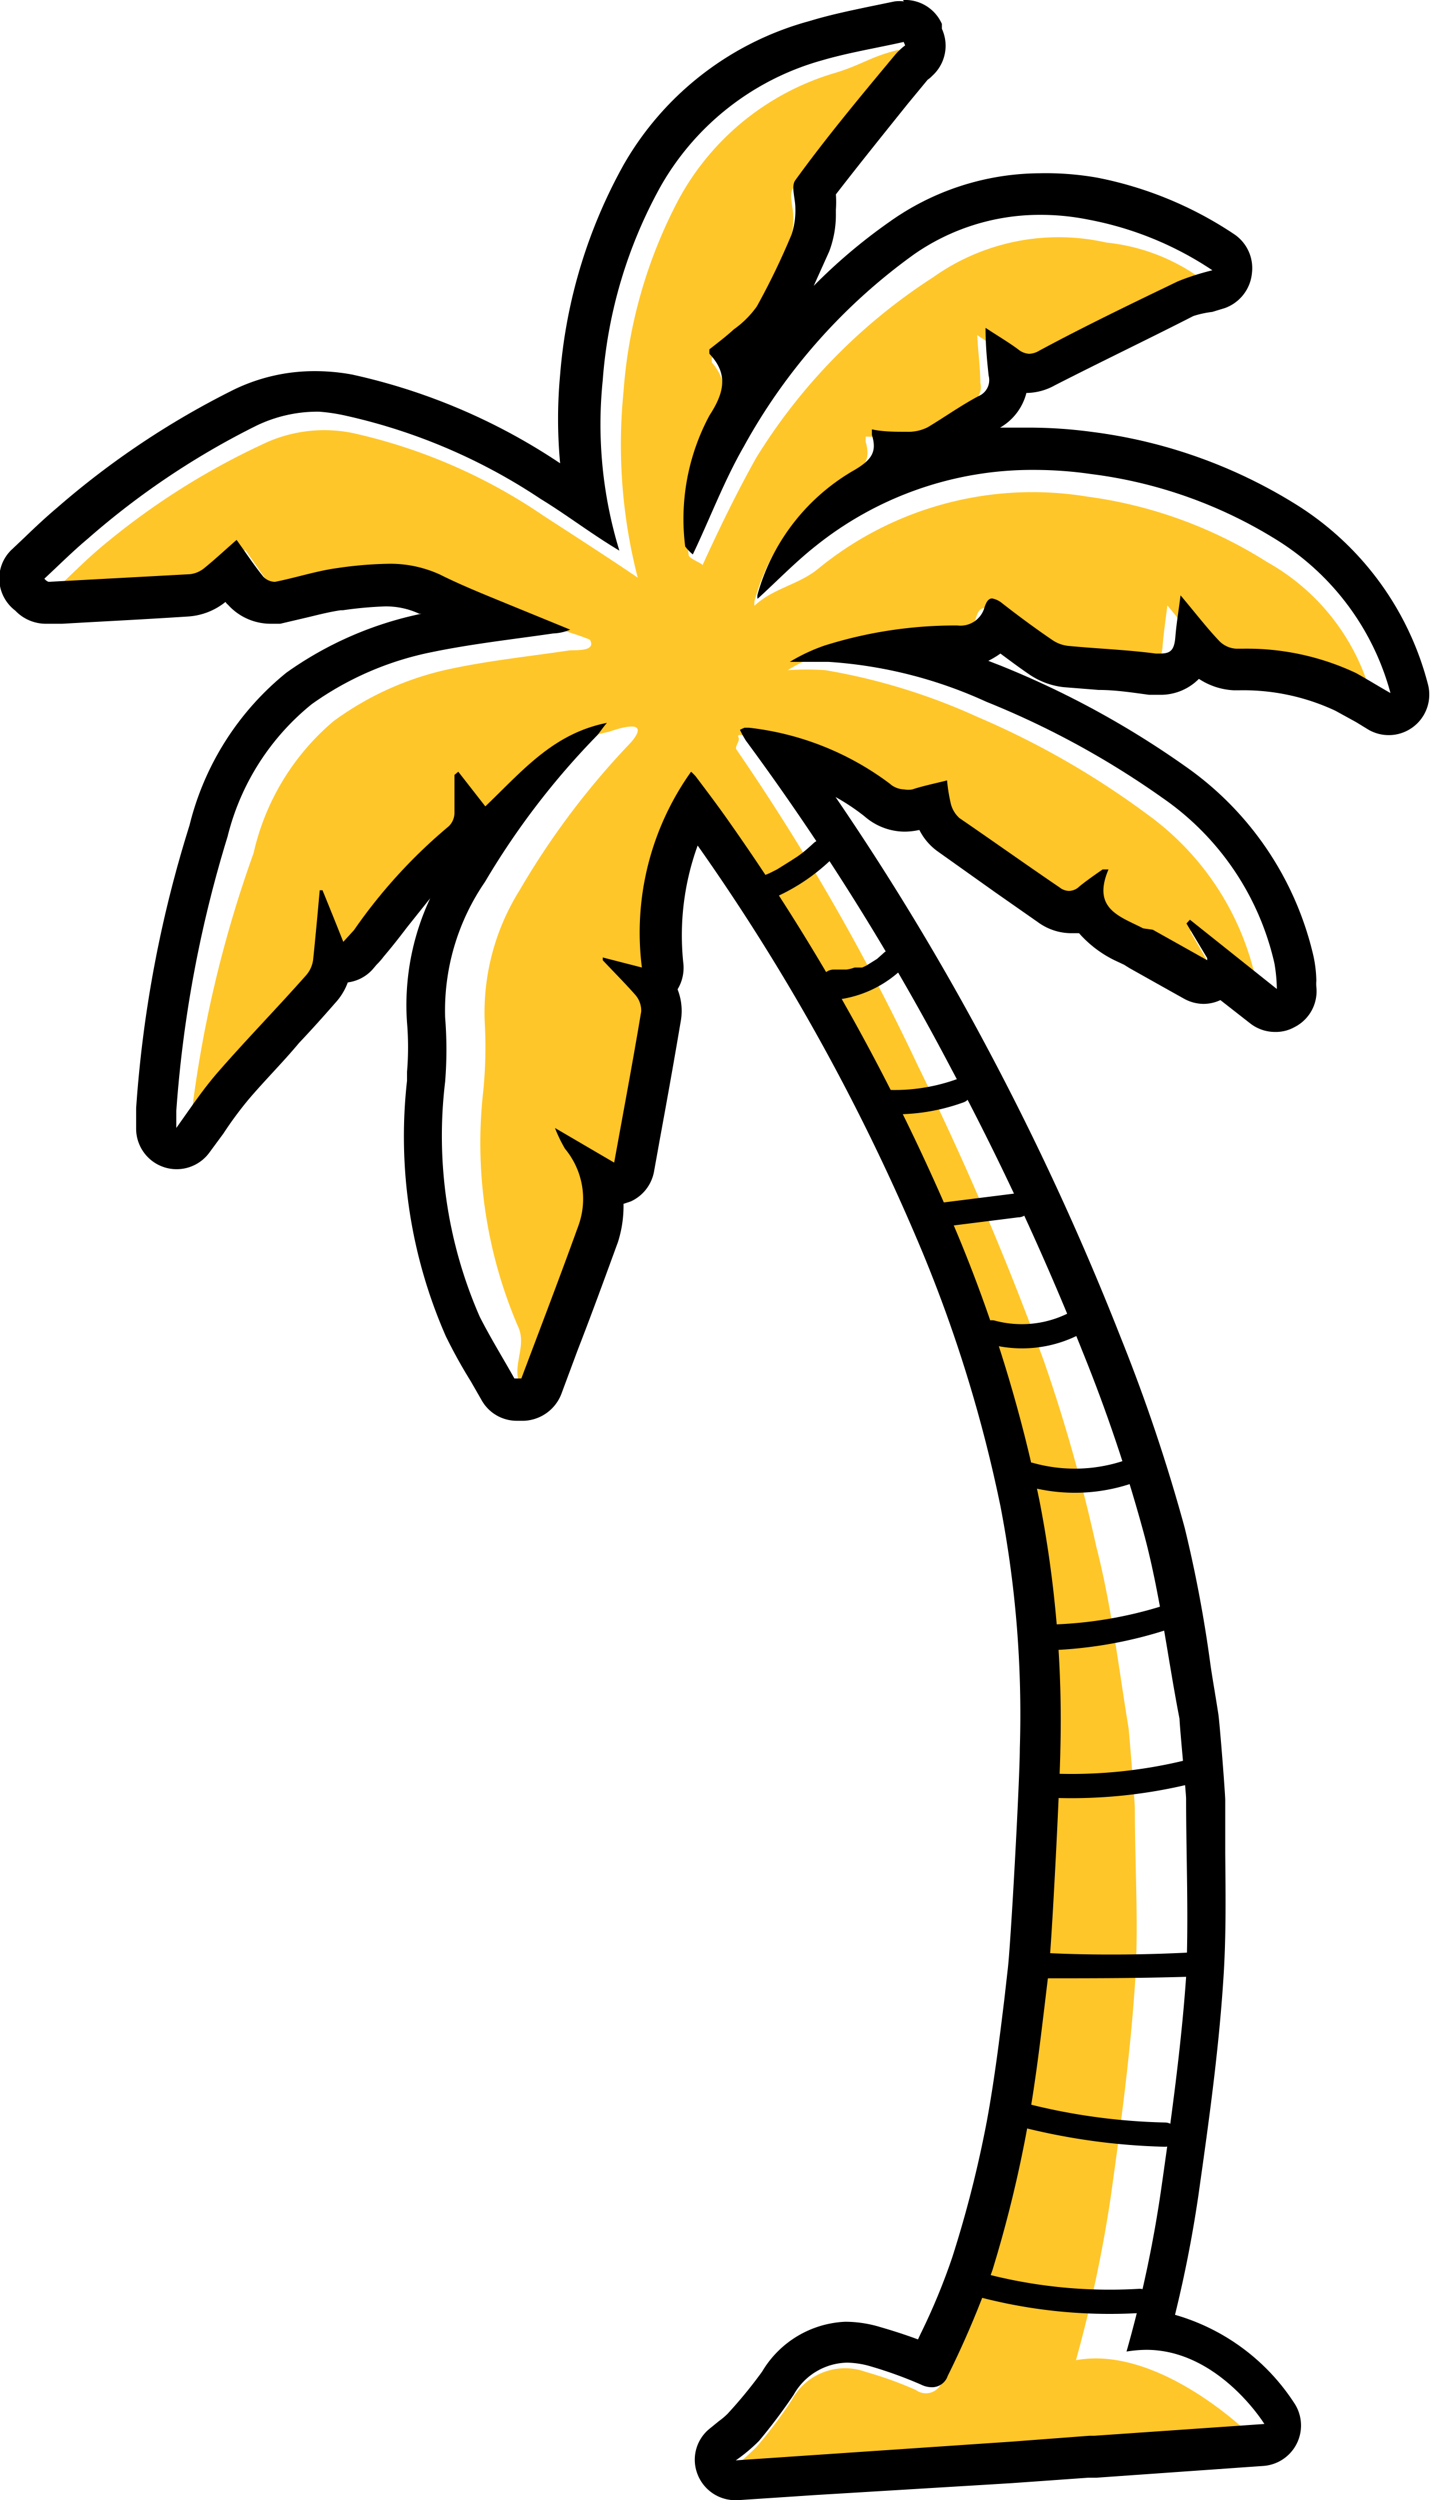 <svg xmlns="http://www.w3.org/2000/svg" viewBox="0 0 41.31 72.15"><defs><style>.cls-1{fill:#ffc629;}</style></defs><title>Asset 8</title><g id="Layer_2" data-name="Layer 2"><g id="Layer_1-2" data-name="Layer 1"><path class="cls-1" d="M27.43,18.33a.7.7,0,0,0,.75-.52c.11-.35.27-.29.49-.13.47.36.94.73,1.42,1.07a1.07,1.07,0,0,0,.46.17c.82.08,1.64.11,2.45.22.4.05.53-.11.56-.48s.08-.72.14-1.19c.42.51.74.93,1.09,1.32a.74.74,0,0,0,.49.22,7.11,7.11,0,0,1,3.36.7c.33.16.64.37,1,.58a6.3,6.3,0,0,0-3.06-4.07,12.86,12.86,0,0,0-5.2-1.89,9.76,9.76,0,0,0-7.77,2.09c-.57.46-1.28.55-1.83,1.06a.56.56,0,0,1,0-.13,5.92,5.92,0,0,1,2.75-3.6c.43-.26.61-.49.46-1,0,0,0-.07,0-.15.33,0,.67.07,1,.07a1.31,1.31,0,0,0,.59-.13c.49-.28.94-.64,1.43-.9a.51.51,0,0,0,.29-.59c0-.42-.06-.84-.09-1.38.37.25.65.42.91.62a.48.48,0,0,0,.6,0c1.3-.68,2.62-1.33,3.93-2,.28-.13.59-.2.92-.32A5.63,5.63,0,0,0,31.94,7a6.25,6.25,0,0,0-5,1,16.5,16.5,0,0,0-5.11,5.21c-.56,1-1.08,2.07-1.55,3.1,0-.05-.39-.19-.4-.29a6.54,6.54,0,0,1,.67-3.78c.39-.66.5-1.2,0-1.78a.7.7,0,0,1,0-.13c.22-.18.47-.37.69-.58a2.9,2.9,0,0,0,.65-.66A21.62,21.62,0,0,0,22.8,7a2.41,2.41,0,0,0,.1-.76c0-.28-.14-.64,0-.81C23.8,4.23,24.76,3,25.7,1.84A2.27,2.27,0,0,1,26,1.58l-.06-.14c-.78.18-1.06.43-1.82.66a7.56,7.56,0,0,0-4.51,3.62A14,14,0,0,0,18,11.3a15.38,15.38,0,0,0,.41,5.37c-.79-.54-2-1.32-2.71-1.78A15.88,15.88,0,0,0,10.2,12.5a4.1,4.1,0,0,0-2.64.33,21,21,0,0,0-4.69,3c-.42.36-.82.76-1.23,1.15.09.06.11.1.13.09l4-.22a.75.75,0,0,0,.4-.17c.31-.26.6-.53.91-.81.27.38.5.73.75,1.05a.46.46,0,0,0,.38.15c.59-.12,1.17-.32,1.77-.4a4.75,4.75,0,0,1,2.86.2c.65.31,1.32.58,2,.86s1.62.49,2.19.73c.2.36-.45.29-.6.31-1.14.17-2.29.29-3.42.53a8.74,8.74,0,0,0-3.38,1.51,7,7,0,0,0-2.31,3.81,34.68,34.68,0,0,0-1.81,7.69c0,.13,0,.27,0,.5.43-.6.78-1.14,1.18-1.61.8-.94,1.64-1.85,2.45-2.78A.78.78,0,0,0,9.27,28c.08-.67,0-1.24,0-1.9h.08L10,27.52c.13-.15.37-.34.45-.44a15,15,0,0,1,2.67-3,.6.6,0,0,0,.16-.38c0-.36,0-.73,0-1.09l.11-.09.76,1c1-1,1.91-2.1,3.42-2.4,1.36-.47.68.27.6.35A22.63,22.63,0,0,0,15,25.69a6.65,6.65,0,0,0-1,3.94,12.81,12.81,0,0,1-.05,1.86,13.42,13.42,0,0,0,1,6.78c.29.6-.23,1.18.1,1.77h.19c.53-1.47,1.08-2.93,1.6-4.39a2.38,2.38,0,0,0-.18-2.06c-.11-.23-.35-.5-.48-.78l1.67,1c.27-1.49.57-3.11.81-4.54a.72.72,0,0,0-.17-.48c-.28-.36-.6-.7-.91-1l0-.07c.34.09.64.37,1.05.48A8.07,8.07,0,0,1,20,22.54a.36.36,0,0,1,.13.13c.33.44.66.89,1,1.35a63.07,63.07,0,0,1,6.46,12,43.19,43.19,0,0,1,2.25,7.5,34.08,34.08,0,0,1,.56,7.2c0,.89-.25,5.7-.34,6.5-.18,1.47-.34,3-.6,4.42a37.59,37.59,0,0,1-1,4.07,27.79,27.79,0,0,1-1.26,3,.49.49,0,0,1-.76.26A10.69,10.69,0,0,0,25,68.45a1.75,1.75,0,0,0-2.15.82,13.2,13.2,0,0,1-1,1.33,6.13,6.13,0,0,1-.64.57l7.65-.47c.74,0,1.47-.12,2.2-.16a.58.58,0,0,0,.14,0L36,70.18s-2.58-2.51-4.94-2.07a38.88,38.88,0,0,0,1-4.68c.28-2,.56-4.06.7-6.11.12-1.71,0-3.43,0-5.15,0-.15-.16-2.13-.18-2.3-.29-1.75-.49-3.52-.93-5.23a47.21,47.21,0,0,0-1.51-5.35,86.3,86.3,0,0,0-3.63-8.51,65.12,65.12,0,0,0-5.25-9.15c-.06-.09.11-.24.06-.35s.1-.06.13-.06h.12a8.12,8.12,0,0,1,4,1.65.59.59,0,0,0,.64.13c.33-.1.66-.17,1-.26a6.79,6.79,0,0,0,.1.68.89.89,0,0,0,.25.42l2.81,2a.41.41,0,0,0,.57,0c.2-.17.43-.33.64-.49l.17,0c-.5,1.15.32,1.36,1,1.7a1.1,1.1,0,0,1,.14.09c.51.29,1.51.51,2,.8l.05-.06-.58-1,.09-.11c.81.65,1.14,1.38,2,2,0-.23-.14-.27-.2-.52a8,8,0,0,0-3.13-4.75,24.1,24.1,0,0,0-4.9-2.81,17.71,17.71,0,0,0-4.39-1.35,7.93,7.93,0,0,0-1.09,0,4.47,4.47,0,0,1,1-.47A11.94,11.94,0,0,1,27.43,18.33Z"/><path d="M26.07,1.17l.06.14a1.73,1.73,0,0,0-.28.26c-1,1.2-2,2.4-2.89,3.63-.13.17,0,.53,0,.8a2.18,2.18,0,0,1-.11.77,20.55,20.55,0,0,1-1,2.07,2.76,2.76,0,0,1-.66.66c-.23.21-.48.4-.71.58a.7.7,0,0,0,0,.13c.55.58.43,1.12,0,1.78a6.32,6.32,0,0,0-.7,3.78A1.37,1.37,0,0,0,20,16c.48-1,.9-2.12,1.47-3.11a16.76,16.76,0,0,1,4.93-5.56A6.35,6.35,0,0,1,30,6.2a7,7,0,0,1,1.43.14A9.63,9.63,0,0,1,35,7.8a7,7,0,0,0-1,.32c-1.35.65-2.7,1.3-4,2a.6.6,0,0,1-.29.09.55.55,0,0,1-.32-.13c-.27-.2-.56-.37-.94-.62,0,.54.05,1,.09,1.38a.5.5,0,0,1-.29.59c-.51.27-1,.62-1.47.9a1.24,1.24,0,0,1-.61.13h0c-.34,0-.68,0-1-.07,0,.08,0,.13,0,.16.15.48,0,.71-.48,1a6,6,0,0,0-2.82,3.6.3.3,0,0,0,0,.13c.56-.51,1.08-1.05,1.66-1.51a10,10,0,0,1,6.33-2.21,11.52,11.52,0,0,1,1.64.12,13.26,13.26,0,0,1,5.34,1.89A7.5,7.5,0,0,1,40.14,20c-.37-.21-.69-.41-1-.58a7.39,7.39,0,0,0-3.28-.7h-.17a.74.74,0,0,1-.49-.22c-.37-.39-.69-.81-1.12-1.32-.06.47-.12.83-.15,1.2s-.13.48-.43.48h-.14c-.83-.11-1.68-.14-2.51-.22a1,1,0,0,1-.47-.17c-.5-.34-1-.71-1.46-1.07a.62.62,0,0,0-.28-.13c-.09,0-.16.07-.22.26a.72.72,0,0,1-.78.52,12.55,12.55,0,0,0-3.84.58,5.2,5.2,0,0,0-1,.47h1.12a12.93,12.93,0,0,1,4.55,1.15,24.84,24.84,0,0,1,5.11,2.79,7.93,7.93,0,0,1,3.21,4.76,4.63,4.63,0,0,1,.07.74l-2.51-2-.1.11.6,1,0,.06-1.57-.88L33,26.79c-.65-.34-1.49-.55-1-1.7l-.17,0c-.23.16-.46.32-.67.49a.44.44,0,0,1-.3.13.45.45,0,0,1-.27-.1c-1-.68-1.94-1.35-2.89-2a.82.82,0,0,1-.25-.41,4.84,4.84,0,0,1-.11-.68c-.35.09-.7.16-1,.26a.67.67,0,0,1-.24,0,.65.65,0,0,1-.42-.17A8.31,8.31,0,0,0,21.62,21h-.13s0,0-.13.06a3.07,3.07,0,0,0,.17.31,73.33,73.33,0,0,1,5.92,9.45A80.75,80.75,0,0,1,31.25,39a46.21,46.21,0,0,1,1.8,5.36c.45,1.71.66,3.49,1,5.24,0,.17.19,2.16.19,2.3,0,1.72.08,3.45,0,5.16-.14,2-.43,4.09-.72,6.12a35.79,35.79,0,0,1-1,4.68,3.77,3.77,0,0,1,.57-.05c2.09,0,3.41,2.14,3.41,2.14l-4.91.34-.14,0-2.25.17L21.24,71a4.84,4.84,0,0,0,.67-.56,16.18,16.18,0,0,0,1-1.33,1.81,1.81,0,0,1,1.55-.93,2.57,2.57,0,0,1,.65.1,12.23,12.23,0,0,1,1.47.53.72.72,0,0,0,.33.08.48.48,0,0,0,.45-.33,27,27,0,0,0,1.29-3.05,36.17,36.17,0,0,0,1-4.08c.27-1.46.43-2.95.61-4.42.1-.8.34-5.62.35-6.51A33,33,0,0,0,30,43.27a41.78,41.78,0,0,0-2.3-7.51,62.73,62.73,0,0,0-6.62-12c-.32-.46-.66-.91-1-1.36a1.43,1.43,0,0,0-.13-.13,8,8,0,0,0-1.42,5.65l-1.13-.29,0,.08c.32.34.65.67.94,1a.69.69,0,0,1,.17.48c-.24,1.44-.51,2.87-.78,4.36l-1.71-1a4.26,4.26,0,0,0,.29.6,2.26,2.26,0,0,1,.38,2.24c-.53,1.47-1.09,2.93-1.64,4.39h-.2c-.33-.59-.69-1.17-1-1.78a13,13,0,0,1-1-6.78,11.58,11.58,0,0,0,0-1.86A6.55,6.55,0,0,1,14,25.45a22.19,22.19,0,0,1,3.24-4.23c.07-.08.13-.18.28-.36-1.56.31-2.44,1.39-3.51,2.41l-.78-1-.11.09c0,.37,0,.73,0,1.1a.55.55,0,0,1-.16.38,15.13,15.13,0,0,0-2.74,3l-.31.34c-.21-.53-.4-1-.6-1.49l-.08,0c-.06.66-.12,1.33-.19,2a.84.84,0,0,1-.2.45C8,29.09,7.11,30,6.3,30.93c-.42.48-.77,1-1.21,1.62,0-.23,0-.37,0-.5a35.4,35.4,0,0,1,1.48-7.91A7.09,7.09,0,0,1,9,20.32a9,9,0,0,1,3.46-1.5c1.16-.24,2.34-.37,3.51-.54a1.37,1.37,0,0,0,.49-.11l-1.76-.72c-.68-.28-1.36-.55-2-.87a3.44,3.44,0,0,0-1.53-.31,11.18,11.18,0,0,0-1.41.12c-.61.08-1.21.28-1.82.4h0a.47.47,0,0,1-.34-.15c-.26-.32-.49-.67-.77-1.06-.32.28-.62.56-.94.82a.79.79,0,0,1-.41.17l-4.07.22h0s-.05,0-.13-.09c.42-.39.82-.79,1.25-1.15a22.71,22.71,0,0,1,4.86-3.26,4.06,4.06,0,0,1,1.82-.41A5.33,5.33,0,0,1,10,12a16.64,16.64,0,0,1,5.61,2.4c.74.45,1.45,1,2.27,1.49a12.44,12.44,0,0,1-.48-4.92,13.59,13.59,0,0,1,1.67-5.59,7.75,7.75,0,0,1,4.63-3.63c.78-.23,1.59-.36,2.39-.54m0-1.17a1.09,1.09,0,0,0-.26,0l-.73.15c-.57.12-1.15.24-1.74.42A8.85,8.85,0,0,0,18,4.76a14.88,14.88,0,0,0-1.83,6.05,13.69,13.69,0,0,0,0,2.56h0a17.54,17.54,0,0,0-6-2.56,5.89,5.89,0,0,0-1.09-.1,5.33,5.33,0,0,0-2.32.53,24.13,24.13,0,0,0-5.11,3.41c-.32.27-.62.55-.91.83l-.38.36a1.15,1.15,0,0,0-.38.91,1.17,1.17,0,0,0,.46.87A1.22,1.22,0,0,0,1.3,18h.06l.44,0c1.21-.07,2.43-.13,3.64-.21a1.91,1.91,0,0,0,1.07-.42h0a.27.27,0,0,0,.07.08A1.66,1.66,0,0,0,7.83,18l.26,0,.81-.19c.33-.08.65-.16.94-.2H9.9a10.91,10.91,0,0,1,1.2-.11,2.26,2.26,0,0,1,1,.21l.07,0h0a10.32,10.32,0,0,0-3.9,1.7,8.17,8.17,0,0,0-2.8,4.41,35.19,35.19,0,0,0-1.54,8.16c0,.13,0,.25,0,.41v.2a1.17,1.17,0,0,0,2.1.69l.42-.57a10.62,10.62,0,0,1,.74-1c.47-.55,1-1.08,1.44-1.61.36-.38.71-.77,1.05-1.16a1.77,1.77,0,0,0,.36-.59,1.16,1.16,0,0,0,.72-.38l.11-.13a2.11,2.11,0,0,0,.21-.24c.23-.27.45-.55.67-.84l.67-.84a7.26,7.26,0,0,0-.67,3.59,8.55,8.55,0,0,1,0,1.42l0,.26a14.33,14.33,0,0,0,1.12,7.37,14.59,14.59,0,0,0,.72,1.3l.31.54a1.16,1.16,0,0,0,1,.6h.23a1.21,1.21,0,0,0,1.07-.76l.48-1.29c.39-1,.78-2.07,1.16-3.11A3.45,3.45,0,0,0,18,34.74l.21-.07a1.18,1.18,0,0,0,.67-.86l.18-1c.21-1.14.41-2.26.6-3.39a1.69,1.69,0,0,0-.1-.87,1.2,1.2,0,0,0,.17-.72,7.59,7.59,0,0,1,.41-3.43l0,0a61.3,61.3,0,0,1,6.5,11.76,40.39,40.39,0,0,1,2.24,7.3,31.67,31.67,0,0,1,.56,7c0,.87-.26,5.65-.35,6.38l-.1.88c-.14,1.15-.29,2.34-.5,3.48a33.1,33.1,0,0,1-1,3.94,18.31,18.31,0,0,1-.91,2.2l-.08.17c-.4-.15-.79-.27-1.1-.36a3.5,3.5,0,0,0-1-.15A2.94,2.94,0,0,0,22,68.44,13.17,13.17,0,0,1,21,69.66a2.08,2.08,0,0,1-.25.21l-.27.22a1.15,1.15,0,0,0-.34,1.32,1.17,1.17,0,0,0,1.08.74h.07L23.55,72l5.62-.34,1.13-.08,1.12-.08.24,0,4.82-.34a1.17,1.17,0,0,0,.91-1.77,6.11,6.11,0,0,0-3.47-2.59c.3-1.22.51-2.33.67-3.41.27-1.91.58-4.07.72-6.19.09-1.25.07-2.51.06-3.72,0-.51,0-1,0-1.53,0-.19-.16-2.24-.2-2.49-.07-.46-.15-.91-.22-1.37a37.89,37.89,0,0,0-.75-4,50.17,50.17,0,0,0-1.85-5.5,79.79,79.79,0,0,0-3.85-8.35A76.55,76.55,0,0,0,24.12,23a6.13,6.13,0,0,1,.84.56,1.78,1.78,0,0,0,1.15.44,2,2,0,0,0,.43-.05,1.7,1.7,0,0,0,.53.62l1.66,1.18,1.23.86a1.64,1.64,0,0,0,.95.32l.24,0a3.29,3.29,0,0,0,1.13.83l.17.08.16.1,1.23.69.34.19a1.18,1.18,0,0,0,.57.15,1.16,1.16,0,0,0,.48-.11l.87.68a1.17,1.17,0,0,0,.71.24,1.11,1.11,0,0,0,.56-.14A1.16,1.16,0,0,0,38,28.48a1.09,1.09,0,0,1,0-.18,3.61,3.61,0,0,0-.09-.74,9.2,9.2,0,0,0-3.67-5.43,26.11,26.11,0,0,0-5.35-2.92l-.36-.14a2.5,2.5,0,0,0,.35-.21c.27.2.55.41.83.6a2.17,2.17,0,0,0,1,.37l1,.08c.51,0,1,.08,1.46.14h.29a1.55,1.55,0,0,0,1.15-.46,2,2,0,0,0,1,.33h.17a6.27,6.27,0,0,1,2.77.59l.6.33.36.22a1.17,1.17,0,0,0,1.72-1.28,8.67,8.67,0,0,0-3.86-5.25,14.61,14.61,0,0,0-5.8-2.06,13.87,13.87,0,0,0-1.8-.13c-.3,0-.6,0-.9,0a1.61,1.61,0,0,0,.76-1h0a1.71,1.71,0,0,0,.82-.22c1.35-.69,2.73-1.35,4-2A2.93,2.93,0,0,1,35,9l.36-.11a1.19,1.19,0,0,0,.78-1,1.18,1.18,0,0,0-.51-1.13,10.86,10.86,0,0,0-3.94-1.63A8.54,8.54,0,0,0,30,5,7.54,7.54,0,0,0,25.68,6.4a15.9,15.9,0,0,0-2.19,1.85l.45-1a3,3,0,0,0,.19-1.1V6.05a2.94,2.94,0,0,0,0-.44c.68-.88,1.39-1.76,2.08-2.62l.57-.69,0,0a.69.69,0,0,0,.13-.11A1.17,1.17,0,0,0,27.19.83l0-.07,0-.07A1.16,1.16,0,0,0,26.07,0Z"/><path d="M30.36,51.88a14.51,14.51,0,0,0,4.35-.49.35.35,0,0,0-.19-.67,13.88,13.88,0,0,1-4.16.46c-.45,0-.45.68,0,.7Z"/><path d="M29.86,57.09c1.52,0,3,0,4.57-.05.45,0,.45-.72,0-.7-1.52.08-3.05.09-4.57,0a.35.35,0,0,0,0,.7Z"/><path d="M29.29,61.33a18.63,18.63,0,0,0,4.34.62.35.35,0,0,0,0-.7,17.69,17.69,0,0,1-4.16-.59.35.35,0,0,0-.18.67Z"/><path d="M28.09,66.24a14.84,14.84,0,0,0,4.78.51c.45,0,.45-.73,0-.7a14.22,14.22,0,0,1-4.59-.48.35.35,0,0,0-.19.67Z"/><path d="M22.12,26A5.67,5.67,0,0,0,24,24.8a.35.35,0,0,0-.49-.49c-.12.11-.24.22-.37.32l0,0h0l-.11.08-.2.13-.4.25-.22.11-.12.05-.05,0c-.05,0,.07,0,0,0a.34.34,0,0,0-.21.16.36.36,0,0,0,0,.27c.06.16.25.32.43.24Z"/><path d="M23.83,28.87A3.28,3.28,0,0,0,26,28a.36.36,0,0,0,0-.49.35.35,0,0,0-.5,0l-.18.16s0,0,0,0l0,0-.11.07-.21.13-.11.05,0,0-.05,0h0l-.05,0-.12,0a1.05,1.05,0,0,1-.24.06l-.12,0h-.06s-.07,0,0,0,0,0,0,0h-.2a.37.37,0,0,0-.35.35.36.36,0,0,0,.35.35Z"/><path d="M25.43,32.14a5.73,5.73,0,0,0,2.36-.32.35.35,0,0,0,.24-.43.34.34,0,0,0-.43-.24,5.31,5.31,0,0,1-2.17.29.35.35,0,0,0-.35.35.36.36,0,0,0,.35.35Z"/><path d="M27,35.43l2.39-.3a.35.35,0,0,0,0-.7l-2.39.3a.35.35,0,0,0,0,.7Z"/><path d="M28.54,38.78a3.62,3.62,0,0,0,2.66-.29.34.34,0,0,0,.12-.48.35.35,0,0,0-.47-.12,3,3,0,0,1-2.13.22.36.36,0,0,0-.43.24.35.35,0,0,0,.25.43Z"/><path d="M29.62,42.88a5.13,5.13,0,0,0,3.24-.14.35.35,0,0,0-.19-.67,4.48,4.48,0,0,1-2.87.14.35.35,0,0,0-.18.67Z"/><path d="M30.36,47.62A12.38,12.38,0,0,0,33.78,47c.43-.14.25-.81-.18-.67a11.89,11.89,0,0,1-3.24.55c-.44,0-.45.72,0,.7Z"/></g></g></svg>